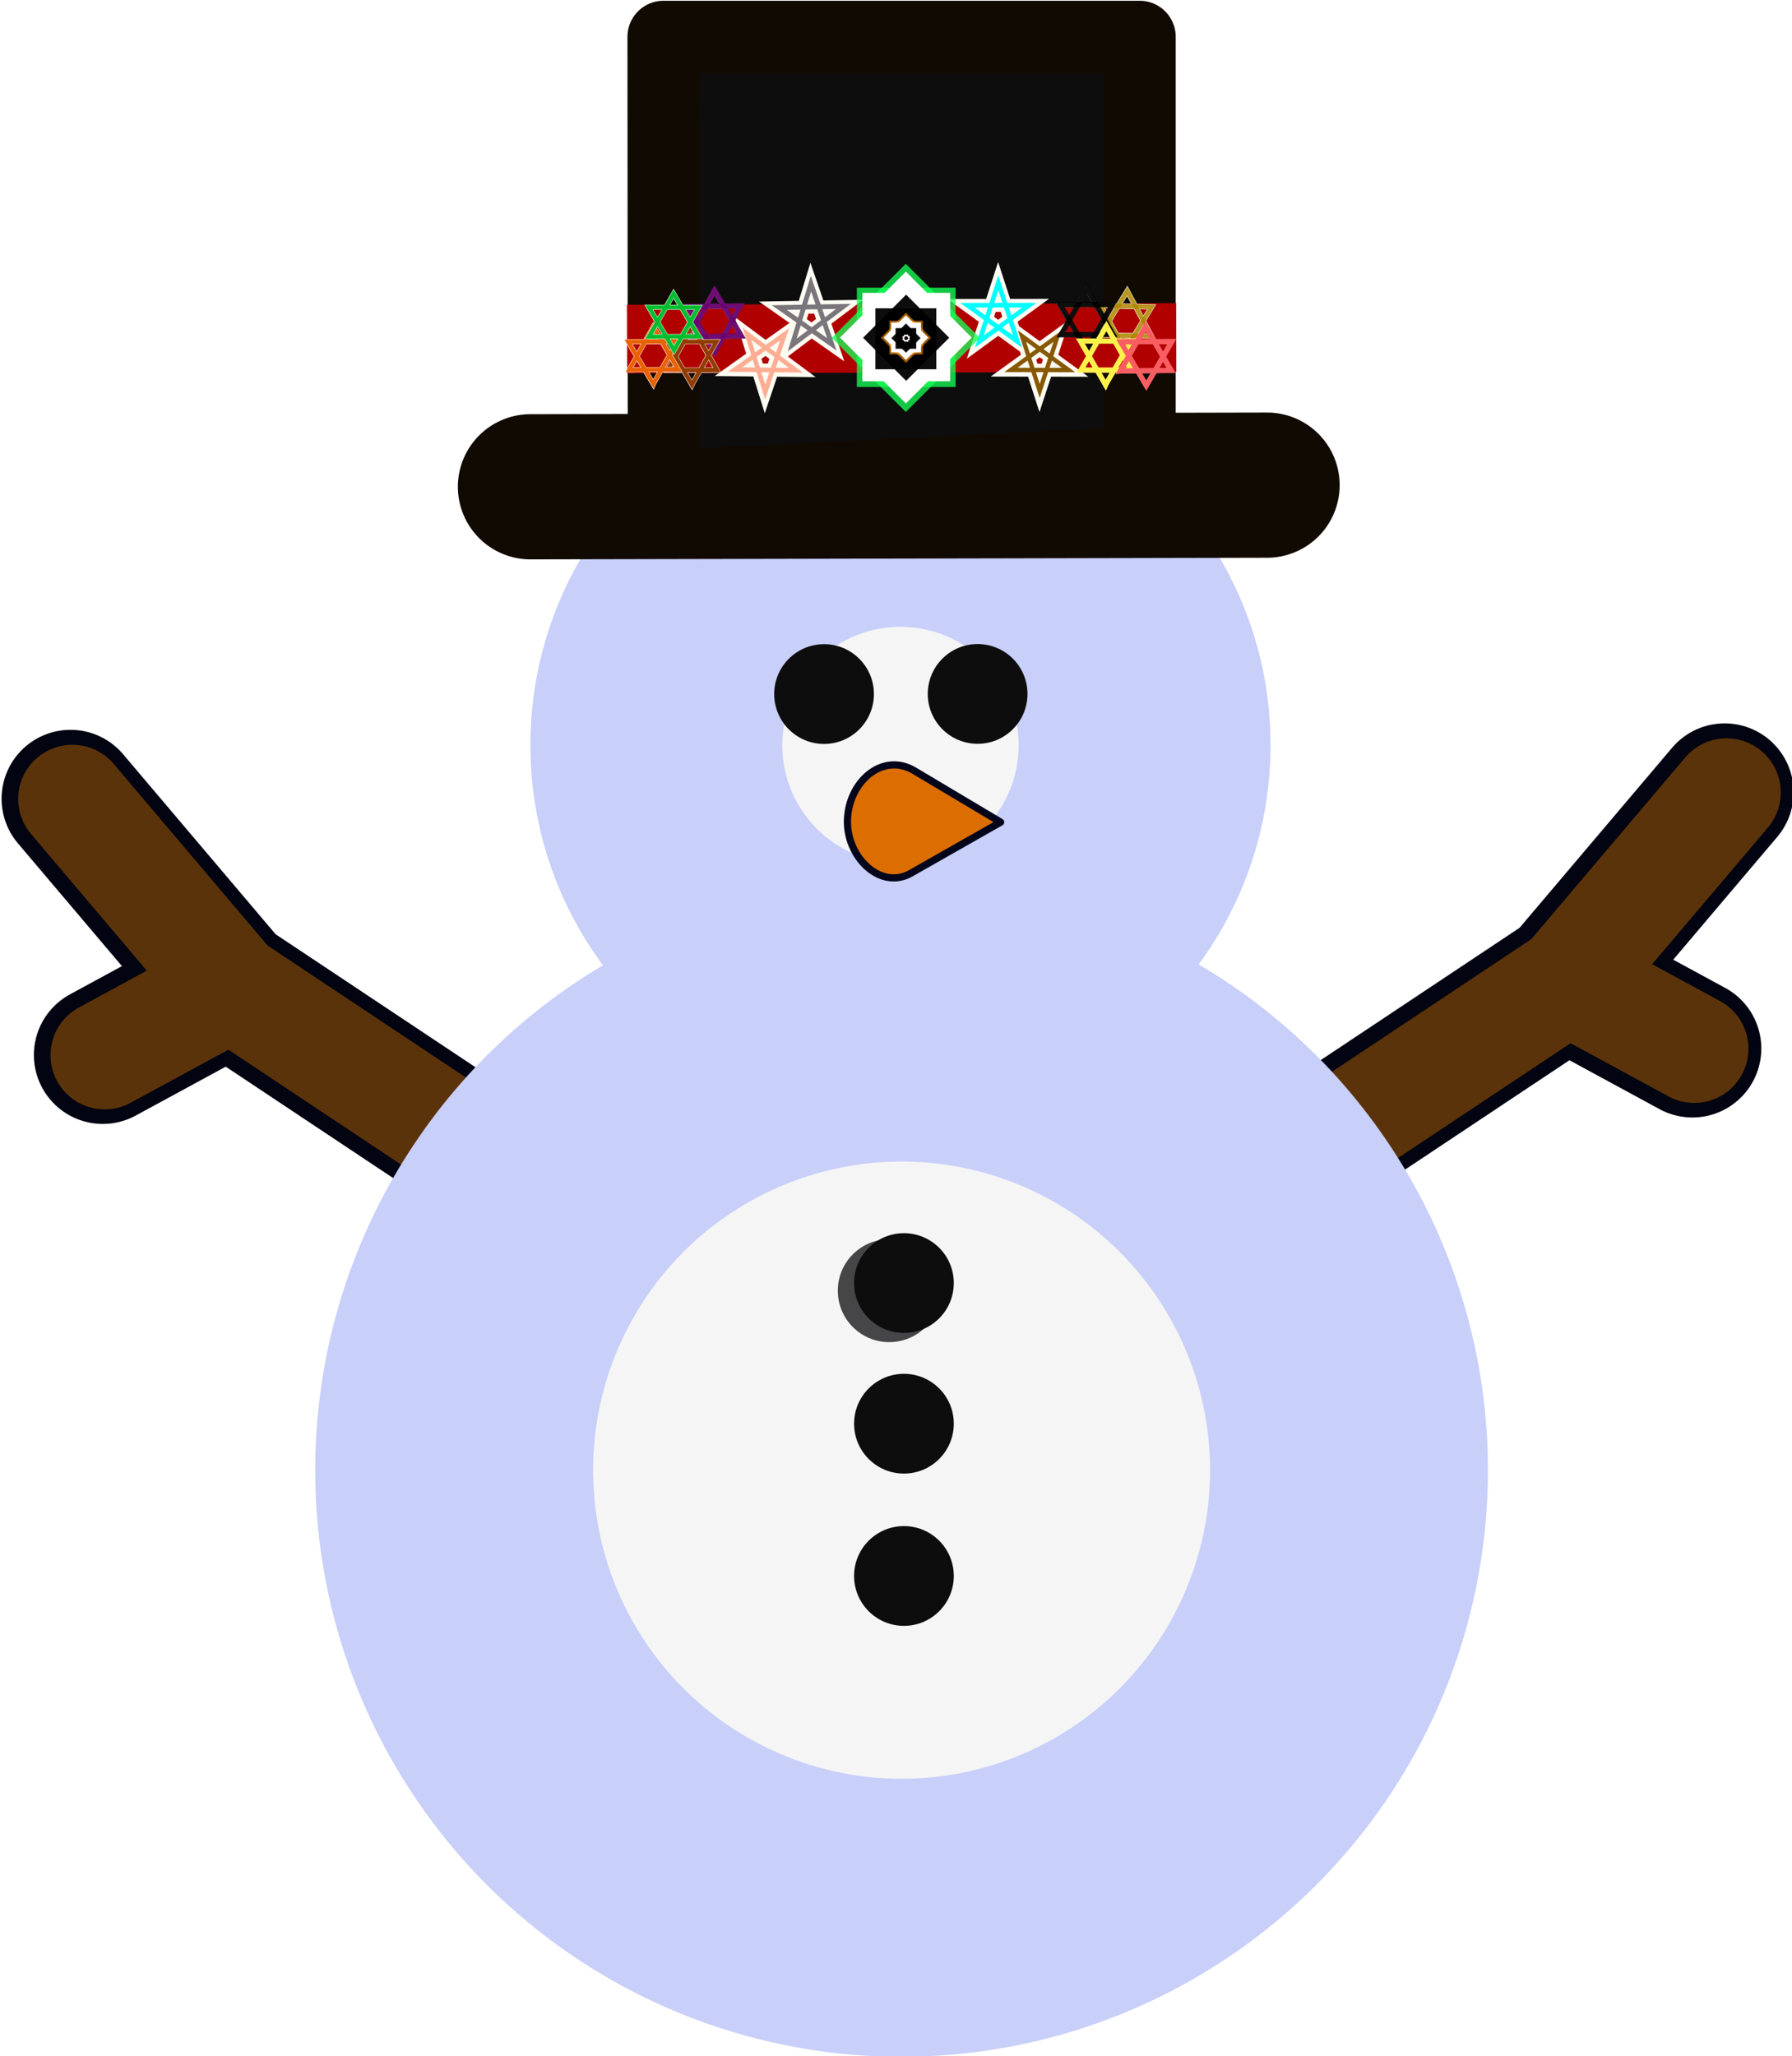 <?xml version="1.0" encoding="UTF-8" standalone="no"?>
<svg
   version="1.1"
   viewBox="0 0 1447 1659.5"
   id="svg14"
   sodipodi:docname="svg.svg"
   inkscape:export-filename="../../../Documents/snowman.png"
   inkscape:export-xdpi="300"
   inkscape:export-ydpi="300"
   xml:space="preserve"
   inkscape:version="1.3 (0e150ed6c4, 2023-07-21)"
   xmlns:inkscape="http://www.inkscape.org/namespaces/inkscape"
   xmlns:sodipodi="http://sodipodi.sourceforge.net/DTD/sodipodi-0.dtd"
   xmlns:xlink="http://www.w3.org/1999/xlink"
   xmlns="http://www.w3.org/2000/svg"
   xmlns:svg="http://www.w3.org/2000/svg"
   xmlns:rdf="http://www.w3.org/1999/02/22-rdf-syntax-ns#"
   xmlns:cc="http://creativecommons.org/ns#"
   xmlns:dc="http://purl.org/dc/elements/1.1/"><title
     id="title1">Starred Snowman</title><defs
     id="defs14"><path
       id="s"
       transform="scale(3)"
       d="M 0,-1 0.588,0.809 -0.951,-0.309 H 0.951 L -0.588,0.809 Z" /><style
       type="text/css"
       id="style1410">&#10;      .house bg {&#10;        stroke: red;&#10;        stroke-opacity: 0.8 ! important;&#10;        transition: stroke-opacity 2s;&#10;      }&#10;      .house:hover bg {&#10;        stroke-opacity: 0.25 ! important;&#10;      }&#10;    </style><clipPath
       clipPathUnits="userSpaceOnUse"
       id="clipPath5933"><circle
         style="fill:none;fill-opacity:1;stroke:#ffffff;stroke-width:1.2;stroke-linecap:round;stroke-linejoin:round;stroke-dasharray:none;stroke-dashoffset:0;stroke-opacity:0.509;paint-order:stroke fill markers"
         id="circle5935"
         cx="36.694"
         cy="34.062"
         r="28.488" /></clipPath><clipPath
       clipPathUnits="userSpaceOnUse"
       id="clipPath5933-1"><circle
         style="fill:none;fill-opacity:1;stroke:#ffffff;stroke-width:1.2;stroke-linecap:round;stroke-linejoin:round;stroke-dasharray:none;stroke-dashoffset:0;stroke-opacity:0.509;paint-order:stroke fill markers"
         id="circle5935-8"
         cx="36.694"
         cy="34.062"
         r="28.488" /></clipPath><clipPath
       clipPathUnits="userSpaceOnUse"
       id="clipPath5933-8"><circle
         style="fill:none;fill-opacity:1;stroke:#ffffff;stroke-width:1.2;stroke-linecap:round;stroke-linejoin:round;stroke-dasharray:none;stroke-dashoffset:0;stroke-opacity:0.509;paint-order:stroke fill markers"
         id="circle5935-1"
         cx="36.694"
         cy="34.062"
         r="28.488" /></clipPath></defs><sodipodi:namedview
     id="namedview14"
     pagecolor="#505050"
     bordercolor="#ffffff"
     borderopacity="1"
     inkscape:showpageshadow="0"
     inkscape:pageopacity="0"
     inkscape:pagecheckerboard="1"
     inkscape:deskcolor="#d1d1d1"
     showgrid="false"
     inkscape:zoom="0.56101643"
     inkscape:cx="678.23326"
     inkscape:cy="256.67698"
     inkscape:window-width="1813"
     inkscape:window-height="1258"
     inkscape:window-x="813"
     inkscape:window-y="89"
     inkscape:window-maximized="0"
     inkscape:current-layer="svg14" /><g
     transform="translate(-2914.84,-801.23)"
     id="g14"><g
       transform="translate(2.147,-61.387)"
       id="g13"><g
         transform="translate(-1.522,-0.16)"
         style="stroke:#020411;stroke-width:111.3"
         id="g2"><path
           d="m 4178.6,1653.6 102.18,55.468 m -301.25,76.928 199.07,-132.4 128.26,-151.33"
           style="fill:none;stroke:#020411;stroke-width:111.3;stroke-linecap:round;stroke-linejoin:round;paint-order:stroke fill markers"
           id="path1" /><path
           d="m 3099.4,1658.8 -102.18,55.468 m 301.25,76.928 -199.07,-132.4 -128.26,-151.33"
           style="fill:none;stroke:#020411;stroke-width:111.3;stroke-linecap:round;stroke-linejoin:round;paint-order:stroke fill markers"
           id="path2" /></g><path
         d="m 4178.6,1653.6 102.18,55.468 m -301.25,76.928 199.07,-132.4 128.26,-151.33"
         style="fill:none;stroke:#5b330a;stroke-width:87.493;stroke-linecap:round;stroke-linejoin:round;paint-order:stroke fill markers"
         id="path3" /><path
         d="m 3099.4,1658.8 -102.18,55.468 m 301.25,76.928 -199.07,-132.4 -128.26,-151.33"
         style="fill:none;stroke:#5b330a;stroke-width:87.493;stroke-linecap:round;stroke-linejoin:round;paint-order:stroke fill markers"
         id="path4" /><circle
         cx="3640.7"
         cy="2049.2"
         r="361.28"
         style="fill:#f5f5f5;stroke:#c8cff9;stroke-width:224.38;stroke-linecap:round;stroke-linejoin:round;paint-order:stroke fill markers"
         id="circle4" /><path
         transform="matrix(0.133,0,0,-0.133,0,3333.3)"
         d="m 27611,10744 c 0,-172.5 -139.8,-312.2 -312.3,-312.2 -172.5,0 -312.2,139.7 -312.2,312.2 0,172.6 139.7,312.3 312.2,312.3 172.5,0 312.3,-139.7 312.3,-312.3"
         style="fill:#464648"
         id="path5" /><circle
         cx="3642.6"
         cy="1898.2"
         r="40.261"
         style="fill:#0d0d0d;paint-order:stroke fill markers"
         id="circle5" /><circle
         cx="3642.6"
         cy="2011.7"
         r="40.261"
         style="fill:#0d0d0d;paint-order:stroke fill markers"
         id="circle6" /><circle
         cx="3642.6"
         cy="2134.6"
         r="40.261"
         style="fill:#0d0d0d;paint-order:stroke fill markers"
         id="circle7" /><circle
         cx="3639.8"
         cy="1464"
         r="197.13"
         style="fill:#f5f5f5;stroke:#c8cff9;stroke-width:203.39;stroke-linecap:round;stroke-linejoin:round;paint-order:stroke fill markers"
         id="circle8" /><circle
         cx="3578.1"
         cy="1422.8"
         r="40.261"
         style="fill:#0d0d0d;paint-order:stroke fill markers"
         id="circle9" /><circle
         cx="3702.1"
         cy="1422.7"
         r="40.261"
         style="fill:#0d0d0d;paint-order:stroke fill markers"
         id="circle10" /><path
         d="m 3720.7,1526.2 -69.724,-41.534 c -26.009,-15.494 -53.972,9.595 -54.007,41.242 -0.032,29.29 27.053,55.235 51.247,41.485 z"
         style="fill:#dc6d00;stroke:#03061b;stroke-width:5.8;stroke-linejoin:round;paint-order:stroke fill markers"
         id="path10" /><path
         d="m 3341,1255.5 594.85,-1.319"
         style="fill:none;stroke:#110a02;stroke-width:117.19;stroke-linecap:round;stroke-linejoin:round;paint-order:stroke fill markers"
         id="path11" /><path
         d="m 3448.7,1255.2 -0.261,-362.88 h 384.52 v 343.45 z"
         style="fill:#0d0d0d;stroke:#110a02;stroke-width:58.193;stroke-linecap:round;stroke-linejoin:round;paint-order:stroke fill markers"
         id="path12" /><path
         d="m 3419,1136.3 443.47,-1.319"
         style="fill:none;stroke:#b10000;stroke-width:55.393;stroke-linejoin:round;paint-order:stroke fill markers"
         id="path13"
         sodipodi:nodetypes="cc" /></g></g><g
     id="traversals"
     style="display:none"
     transform="matrix(2.164,0,0,2.164,635.044,242.298)"><path
       d="M 65.8,39.005 90.33,54.665 93.678,48.839 87.186,60.254 M 69.1,34.591 61.947,44.244"
       style="fill:none;stroke:#bf0a30;stroke-width:0.84;stroke-linecap:round;stroke-linejoin:miter;stroke-miterlimit:4;stroke-dasharray:0.84, 1.68;stroke-dashoffset:0;stroke-opacity:1"
       id="path2028" /><path
       id="path2028-2"
       style="fill:none;stroke:#bf0a30;stroke-width:0.84;stroke-linecap:round;stroke-linejoin:miter;stroke-miterlimit:4;stroke-dasharray:0.84, 1.68;stroke-dashoffset:0;stroke-opacity:1"
       d="M 34.981,38.923 10.451,54.583 7.103,48.757 13.595,60.172 m 18.086,-25.663 7.152,9.653" /><path
       id="path2028-6"
       style="fill:none;stroke:#002868;stroke-width:0.84;stroke-linecap:round;stroke-linejoin:miter;stroke-miterlimit:4;stroke-dasharray:0.84, 1.68;stroke-dashoffset:0;stroke-opacity:1"
       d="M 65.504,20.036 90.71,5.489 93.794,11.459 87.819,-0.235 M 68.603,24.593 61.889,14.63" /><path
       id="path2028-64"
       style="fill:none;stroke:#002868;stroke-width:0.84;stroke-linecap:round;stroke-linejoin:miter;stroke-miterlimit:4;stroke-dasharray:0.84, 1.68;stroke-dashoffset:0;stroke-opacity:1"
       d="M 9.727,5.229 34.258,20.889 37.605,15.063 31.113,26.478 M 13.028,0.815 5.875,10.468" /></g><g
     id="g2-2"
     transform="translate(-0.133,0.151)"
     style="stroke:#fdfcf3;stroke-width:3.5;stroke-dasharray:none;stroke-opacity:1;paint-order:stroke fill markers"><a
       xlink:href="houses.html#establishment"
       id="a1472-61"
       transform="matrix(2.605,-0.012,0.012,2.605,707.23,225.192)"
       style="stroke:#fdfcf3;stroke-width:1.344;stroke-dasharray:none;stroke-opacity:1;paint-order:stroke fill markers"><g
         class="house"
         transform="translate(0.62,0.198)"
         id="establishment-0"
         style="stroke:#fdfcf3;stroke-width:1.344;stroke-dasharray:none;stroke-opacity:1;paint-order:stroke fill markers"><g
           style="stroke:#fdfcf3;stroke-width:8.893;stroke-miterlimit:4;stroke-dasharray:none;stroke-opacity:1;paint-order:stroke fill markers"
           transform="matrix(0.151,0.004,-0.004,0.151,61.409,-4.729)"
           id="g1781-2-2-6"><path
             style="fill:none;stroke:#fdfcf3;stroke-width:8.893;stroke-linecap:square;stroke-linejoin:miter;stroke-miterlimit:4;stroke-dasharray:none;stroke-dashoffset:0;stroke-opacity:1;paint-order:stroke fill markers"
             d="M 56.35,145.498 H 158.206 L 125.418,87.489 124.142,85.231 106.547,54.101 53.836,145.399 Z"
             id="path1023-9-7-1" /><path
             id="path1023-3-1-0-5"
             d="M 106.408,173.793 157.336,85.583 126.109,85.49 52.457,85.269 105.168,176.567 Z"
             style="fill:none;stroke:#fdfcf3;stroke-width:8.893;stroke-linecap:square;stroke-linejoin:miter;stroke-miterlimit:4;stroke-dasharray:none;stroke-dashoffset:0;stroke-opacity:1;paint-order:stroke fill markers" /></g><g
           style="stroke:#fdfcf3;stroke-width:8.893;stroke-dasharray:none;stroke-opacity:1;paint-order:stroke fill markers"
           transform="matrix(0.151,0.004,-0.004,0.151,61.409,-4.729)"
           id="g1644-9-94"><g
             style="stroke:#fdfcf3;stroke-width:8.893;stroke-dasharray:none;stroke-opacity:1;paint-order:stroke fill markers"
             id="g1781-3-9"><path
               id="path1023-6-0"
               d="M 56.35,145.498 H 158.206 L 125.418,87.489 124.142,85.231 106.547,54.101 53.836,145.399 Z"
               style="fill:none;stroke:#fdfcf3;stroke-width:8.893;stroke-linecap:square;stroke-linejoin:miter;stroke-miterlimit:4;stroke-dasharray:none;stroke-dashoffset:0;stroke-opacity:1;paint-order:stroke fill markers" /><path
               style="fill:none;stroke:#fdfcf3;stroke-width:8.893;stroke-linecap:square;stroke-linejoin:miter;stroke-miterlimit:4;stroke-dasharray:none;stroke-dashoffset:0;stroke-opacity:1;paint-order:stroke fill markers"
               d="M 106.408,173.793 157.336,85.583 126.109,85.49 52.457,85.269 105.168,176.567 Z"
               id="path1023-3-0-9" /></g></g></g></a><a
       xlink:href="houses.html#housekeeping"
       id="a1475-1"
       transform="matrix(-2.33,3.119,-3.119,-2.33,1056.055,140.776)"
       style="fill:none;stroke:#fdfcf3;stroke-width:0.899;stroke-dasharray:none;stroke-opacity:1;paint-order:stroke fill markers"><use
         xlink:href="#s"
         x="63.333"
         y="38"
         class="house"
         id="housekeeping-7"
         width="100%"
         height="100%"
         transform="matrix(1.998,0.625,0.625,-1.998,-86.089,57.784)"
         style="fill:none;fill-opacity:1;fill-rule:nonzero;stroke:#fdfcf3;stroke-width:0.429;stroke-miterlimit:4;stroke-dasharray:none;stroke-opacity:1;paint-order:stroke fill markers" /></a><a
       xlink:href="../houses.html#establishment"
       id="a1472-1-7"
       transform="matrix(2.661,-0.091,0.091,2.661,670.026,229.565)"
       style="stroke:#fdfcf3;stroke-width:1.315;stroke-dasharray:none;stroke-opacity:1;paint-order:stroke fill markers"><g
         class="house"
         transform="translate(0.62,0.198)"
         id="establishment-2-11"
         style="stroke:#fdfcf3;stroke-width:1.315;stroke-dasharray:none;stroke-opacity:1;paint-order:stroke fill markers"><g
           style="stroke:#fdfcf3;stroke-width:8.702;stroke-miterlimit:4;stroke-dasharray:none;stroke-opacity:1;paint-order:stroke fill markers"
           transform="matrix(0.151,0.004,-0.004,0.151,61.409,-4.729)"
           id="g1781-2-2-9-5"><path
             style="fill:none;stroke:#fdfcf3;stroke-width:8.702;stroke-linecap:square;stroke-linejoin:miter;stroke-miterlimit:4;stroke-dasharray:none;stroke-dashoffset:0;stroke-opacity:1;paint-order:stroke fill markers"
             d="M 56.35,145.498 H 158.206 L 125.418,87.489 124.142,85.231 106.547,54.101 53.836,145.399 Z"
             id="path1023-9-7-3-9" /><path
             id="path1023-3-1-0-1-7"
             d="M 106.408,173.793 157.336,85.583 126.109,85.49 52.457,85.269 105.168,176.567 Z"
             style="fill:none;stroke:#fdfcf3;stroke-width:8.702;stroke-linecap:square;stroke-linejoin:miter;stroke-miterlimit:4;stroke-dasharray:none;stroke-dashoffset:0;stroke-opacity:1;paint-order:stroke fill markers" /></g><g
           style="stroke:#fdfcf3;stroke-width:8.702;stroke-dasharray:none;stroke-opacity:1;paint-order:stroke fill markers"
           transform="matrix(0.151,0.004,-0.004,0.151,61.409,-4.729)"
           id="g1644-9-9-7"><g
             style="stroke:#fdfcf3;stroke-width:8.702;stroke-dasharray:none;stroke-opacity:1;paint-order:stroke fill markers"
             id="g1781-3-4-6"><path
               id="path1023-6-7-7"
               d="M 56.35,145.498 H 158.206 L 125.418,87.489 124.142,85.231 106.547,54.101 53.836,145.399 Z"
               style="fill:none;stroke:#fdfcf3;stroke-width:8.702;stroke-linecap:square;stroke-linejoin:miter;stroke-miterlimit:4;stroke-dasharray:none;stroke-dashoffset:0;stroke-opacity:1;paint-order:stroke fill markers" /><path
               style="fill:none;stroke:#fdfcf3;stroke-width:8.702;stroke-linecap:square;stroke-linejoin:miter;stroke-miterlimit:4;stroke-dasharray:none;stroke-dashoffset:0;stroke-opacity:1;paint-order:stroke fill markers"
               d="M 106.408,173.793 157.336,85.583 126.109,85.49 52.457,85.269 105.168,176.567 Z"
               id="path1023-3-0-8-3" /></g></g></g></a><a
       xlink:href="houses.html#vpship"
       id="a1443-6"
       transform="matrix(-0.044,4.117,-4.117,-0.044,775.251,142.394)"
       style="fill:none;fill-opacity:0.949;stroke:#fdfcf3;stroke-width:0.85;stroke-dasharray:none;stroke-opacity:1;paint-order:stroke fill markers"><use
         xlink:href="#s"
         x="63.333"
         y="38"
         id="vpship-5"
         class="house"
         width="100%"
         height="100%"
         transform="matrix(-1.991,-0.648,-0.648,1.991,187.109,3.149)"
         style="fill:none;stroke:#fdfcf3;stroke-width:0.406;stroke-miterlimit:4;stroke-dasharray:none;stroke-opacity:1;paint-order:stroke fill markers" /></a><a
       xlink:href="../houses.html#establishment"
       id="a1472-3-63"
       transform="matrix(0.908,-0.279,0.279,0.908,482.847,261.961)"
       style="stroke:#fdfcf3;stroke-width:3.685;stroke-dasharray:none;stroke-opacity:1;paint-order:stroke fill markers"><g
         class="house"
         transform="translate(0.62,0.198)"
         id="establishment-7-9"
         style="stroke:#fdfcf3;stroke-width:3.685;stroke-dasharray:none;stroke-opacity:1;paint-order:stroke fill markers"><g
           style="stroke:#fdfcf3;stroke-width:24.389;stroke-dasharray:none;stroke-opacity:1;paint-order:stroke fill markers"
           transform="matrix(0.151,0.004,-0.004,0.151,61.409,-4.729)"
           id="g1644-9-2-4"><g
             id="g15-8"
             transform="matrix(2.736,0.716,-0.716,2.736,21.359,-192.128)"
             style="stroke:#fdfcf3;stroke-width:8.625;stroke-dasharray:none;stroke-opacity:1;paint-order:stroke fill markers"><g
               style="stroke:#fdfcf3;stroke-width:8.625;stroke-miterlimit:4;stroke-dasharray:none;stroke-opacity:1;paint-order:stroke fill markers"
               transform="translate(-9.550854e-7,-2.0004734e-5)"
               id="g1781-2-2-5-12"><path
                 style="fill:none;stroke:#fdfcf3;stroke-width:8.625;stroke-linecap:square;stroke-linejoin:miter;stroke-miterlimit:4;stroke-dasharray:none;stroke-dashoffset:0;stroke-opacity:1;paint-order:stroke fill markers"
                 d="M 56.35,145.498 H 158.206 L 125.418,87.489 124.142,85.231 106.547,54.101 53.836,145.399 Z"
                 id="path1023-9-7-9-9" /><path
                 id="path1023-3-1-0-2-3"
                 d="M 106.408,173.793 157.336,85.583 126.109,85.49 52.457,85.269 105.168,176.567 Z"
                 style="fill:none;stroke:#fdfcf3;stroke-width:8.625;stroke-linecap:square;stroke-linejoin:miter;stroke-miterlimit:4;stroke-dasharray:none;stroke-dashoffset:0;stroke-opacity:1;paint-order:stroke fill markers" /></g><g
               style="stroke:#fdfcf3;stroke-width:8.625;stroke-dasharray:none;stroke-opacity:1;paint-order:stroke fill markers"
               id="g1781-3-8-9"><path
                 id="path1023-6-9-0"
                 d="M 56.35,145.498 H 158.206 L 125.418,87.489 124.142,85.231 106.547,54.101 53.836,145.399 Z"
                 style="fill:none;stroke:#fdfcf3;stroke-width:8.625;stroke-linecap:square;stroke-linejoin:miter;stroke-miterlimit:4;stroke-dasharray:none;stroke-dashoffset:0;stroke-opacity:1;paint-order:stroke fill markers" /><path
                 style="fill:none;stroke:#fdfcf3;stroke-width:8.625;stroke-linecap:square;stroke-linejoin:miter;stroke-miterlimit:4;stroke-dasharray:none;stroke-dashoffset:0;stroke-opacity:1;paint-order:stroke fill markers"
                 d="M 106.408,173.793 157.336,85.583 126.109,85.49 52.457,85.269 105.168,176.567 Z"
                 id="path1023-3-0-7-8" /></g></g></g></g></a><a
       xlink:href="houses.html#coersion"
       id="a1462-8"
       transform="matrix(4.194,-1.1,1.1,4.194,480.009,205.732)"
       style="fill:none;stroke:#fdfcf3;stroke-width:0.807;stroke-dasharray:none;stroke-opacity:1;paint-order:stroke fill markers"><use
         style="fill:none;fill-rule:nonzero;stroke:#fdfcf3;stroke-width:0.386;stroke-miterlimit:4;stroke-dasharray:none;stroke-opacity:1;paint-order:stroke fill markers"
         transform="matrix(-2.034,-0.496,-0.496,2.034,183.821,-24.37)"
         height="100%"
         width="100%"
         class="house"
         id="coersion-5"
         x="63.333"
         y="38"
         xlink:href="#s" /></a><a
       xlink:href="../houses.html#force"
       id="a1454-9-0"
       transform="matrix(2.571,-0.064,0.064,2.571,832.34,253.452)"
       style="fill:none;stroke:#fdfcf3;stroke-width:1.361;stroke-dasharray:none;stroke-opacity:1;paint-order:stroke fill markers"><g
         id="force-1-9"
         class="house"
         style="fill:none;stroke:#fdfcf3;stroke-width:1.361;stroke-dasharray:none;stroke-opacity:1;paint-order:stroke fill markers"><g
           class="bg"
           transform="matrix(0.151,0.004,-0.004,0.151,7.775,-4.231)"
           style="fill:none;stroke:#fdfcf3;stroke-width:9.008;stroke-dasharray:none;stroke-opacity:1;paint-order:stroke fill markers"
           id="g1447-2-6"><path
             id="path1023-9-70-3"
             d="M 56.35,145.498 H 158.206 L 125.418,87.489 124.142,85.231 106.547,54.101 53.836,145.399 Z"
             style="fill:none;stroke:#fdfcf3;stroke-width:9.008;stroke-dasharray:none;stroke-opacity:1;paint-order:stroke fill markers" /><path
             d="M 106.408,173.793 157.336,85.583 126.109,85.49 52.457,85.269 105.168,176.567 Z"
             id="path1023-3-1-9-8"
             style="fill:none;stroke:#fdfcf3;stroke-width:9.008;stroke-dasharray:none;stroke-opacity:1;paint-order:stroke fill markers" /></g><g
           class="fg"
           transform="matrix(0.151,0.004,-0.004,0.151,7.775,-4.231)"
           style="fill:none;stroke:#fdfcf3;stroke-width:9.008;stroke-dasharray:none;stroke-opacity:1;paint-order:stroke fill markers"
           id="g1451-3-5"><path
             style="fill:none;stroke:#fdfcf3;stroke-width:9.008;stroke-linecap:square;stroke-linejoin:miter;stroke-miterlimit:4;stroke-dasharray:none;stroke-dashoffset:0;stroke-opacity:1;paint-order:stroke fill markers"
             d="M 56.35,145.498 H 158.206 L 125.418,87.489 124.142,85.231 106.547,54.101 53.836,145.399 Z"
             id="path1023-60-6" /><path
             id="path1023-3-6-1"
             d="M 106.408,173.793 157.336,85.583 126.109,85.49 52.457,85.269 105.168,176.567 Z"
             style="fill:none;stroke:#fdfcf3;stroke-width:9.008;stroke-linecap:square;stroke-linejoin:miter;stroke-miterlimit:4;stroke-dasharray:none;stroke-dashoffset:0;stroke-opacity:1;paint-order:stroke fill markers" /></g></g></a><a
       xlink:href="../houses.html#provisions"
       id="a1435-3-1"
       transform="matrix(1.198,2.301,-2.301,1.198,1005.451,178.342)"
       style="fill:none;stroke:#fdfcf3;stroke-width:1.349;stroke-dasharray:none;stroke-opacity:1;paint-order:stroke fill markers"><g
         class="house"
         transform="rotate(-4.478,28.888,33.604)"
         id="provisions-6-5"
         style="fill:none;stroke:#fdfcf3;stroke-width:1.349;stroke-dasharray:none;stroke-opacity:1;paint-order:stroke fill markers"><g
           class="bg"
           transform="matrix(0.151,0.004,-0.004,0.151,6.557,28.459)"
           style="fill:none;stroke:#fdfcf3;stroke-width:8.931;stroke-miterlimit:4;stroke-dasharray:none;stroke-opacity:1;paint-order:stroke fill markers"
           id="g1426-7-9"><path
             d="M 56.35,145.498 H 158.206 L 125.418,87.489 124.142,85.231 106.547,54.101 53.836,145.399 Z"
             id="path1422-5-8"
             style="fill:none;stroke:#fdfcf3;stroke-width:8.931;stroke-dasharray:none;stroke-opacity:1;paint-order:stroke fill markers" /><path
             d="M 106.408,173.793 157.336,85.583 126.109,85.49 52.457,85.269 105.168,176.567 Z"
             id="path1424-3-4"
             style="fill:none;stroke:#fdfcf3;stroke-width:8.931;stroke-dasharray:none;stroke-opacity:1;paint-order:stroke fill markers" /></g><g
           class="fg"
           transform="matrix(0.151,0.004,-0.004,0.151,6.557,28.459)"
           style="fill:none;stroke:#fdfcf3;stroke-width:8.931;stroke-dasharray:none;stroke-opacity:1;paint-order:stroke fill markers"
           id="g1432-5-81"><path
             d="M 56.35,145.498 H 158.206 L 125.418,87.489 124.142,85.231 106.547,54.101 53.836,145.399 Z"
             id="path1428-6-0"
             style="fill:none;stroke:#fdfcf3;stroke-width:8.931;stroke-dasharray:none;stroke-opacity:1;paint-order:stroke fill markers" /><path
             d="M 106.408,173.793 157.336,85.583 126.109,85.49 52.457,85.269 105.168,176.567 Z"
             id="path1430-2-3"
             style="fill:none;stroke:#fdfcf3;stroke-width:8.931;stroke-dasharray:none;stroke-opacity:1;paint-order:stroke fill markers" /></g></g></a><a
       xlink:href="houses.html#admin"
       id="a1492-0"
       transform="matrix(3.964,1.281,-1.281,3.964,600.915,21.545)"
       style="fill:none;stroke:#fdfcf3;stroke-width:0.84;stroke-dasharray:none;stroke-opacity:1;paint-order:stroke fill markers"><use
         style="fill:none;fill-opacity:1;fill-rule:nonzero;stroke:#fdfcf3;stroke-width:0.401;stroke-miterlimit:4;stroke-dasharray:none;stroke-opacity:1;paint-order:stroke fill markers"
         transform="matrix(1.991,0.648,0.648,-1.991,-86.652,72.666)"
         width="100%"
         height="100%"
         class="house"
         id="admin-4"
         x="63.333"
         y="38"
         xlink:href="#s" /></a><a
       xlink:href="houses.html#travel"
       id="a1489-44"
       transform="matrix(2.525,-0.079,0.079,2.525,359.951,175.829)"
       style="stroke:#fdfcf3;stroke-width:1.386;stroke-dasharray:none;stroke-opacity:1;paint-order:stroke fill markers"><g
         id="travel-4"
         class="house"
         style="stroke:#fdfcf3;stroke-width:1.386;stroke-dasharray:none;stroke-opacity:1;paint-order:stroke fill markers"><g
           style="stroke:#fdfcf3;stroke-width:9.17;stroke-miterlimit:4;stroke-dasharray:none;stroke-opacity:1;paint-order:stroke fill markers"
           transform="matrix(0.151,0.004,-0.004,0.151,61.822,28.698)"
           id="g1781-2-9-7"><path
             style="fill:none;stroke:#fdfcf3;stroke-width:9.17;stroke-linecap:square;stroke-linejoin:miter;stroke-miterlimit:4;stroke-dasharray:none;stroke-dashoffset:0;stroke-opacity:1;paint-order:stroke fill markers"
             d="M 56.35,145.498 H 158.206 L 125.418,87.489 124.142,85.231 106.547,54.101 53.836,145.399 Z"
             id="path1023-9-3-6" /><path
             id="path1023-3-1-1-3"
             d="M 106.408,173.793 157.336,85.583 126.109,85.49 52.457,85.269 105.168,176.567 Z"
             style="fill:none;stroke:#fdfcf3;stroke-width:9.17;stroke-linecap:square;stroke-linejoin:miter;stroke-miterlimit:4;stroke-dasharray:none;stroke-dashoffset:0;stroke-opacity:1;paint-order:stroke fill markers" /></g><g
           style="stroke:#fdfcf3;stroke-width:9.17;stroke-dasharray:none;stroke-opacity:1;paint-order:stroke fill markers"
           transform="matrix(0.151,0.004,-0.004,0.151,61.822,28.698)"
           id="g1644-94-1"><path
             id="path1023-8-7"
             d="M 56.35,145.498 H 158.206 L 125.418,87.489 124.142,85.231 106.547,54.101 53.836,145.399 Z"
             style="fill:none;stroke:#fdfcf3;stroke-width:9.17;stroke-linecap:square;stroke-linejoin:miter;stroke-miterlimit:4;stroke-dasharray:none;stroke-dashoffset:0;stroke-opacity:1;paint-order:stroke fill markers" /><path
             style="fill:none;stroke:#fdfcf3;stroke-width:9.17;stroke-linecap:square;stroke-linejoin:miter;stroke-miterlimit:4;stroke-dasharray:none;stroke-dashoffset:0;stroke-opacity:1;paint-order:stroke fill markers"
             d="M 106.408,173.793 157.336,85.583 126.109,85.49 52.457,85.269 105.168,176.567 Z"
             id="path1023-3-4-5" /></g></g></a><a
       xlink:href="houses.html#force"
       id="a1454-96"
       transform="matrix(2.5,-0.096,0.096,2.5,468.04,255.14)"
       style="fill:none;stroke:#fdfcf3;stroke-width:1.399;stroke-dasharray:none;stroke-opacity:1;paint-order:stroke fill markers"><g
         id="force-2"
         class="house"
         style="fill:none;stroke:#fdfcf3;stroke-width:1.399;stroke-dasharray:none;stroke-opacity:1;paint-order:stroke fill markers"><g
           class="bg"
           transform="matrix(0.151,0.004,-0.004,0.151,7.775,-4.231)"
           style="fill:none;stroke:#fdfcf3;stroke-width:9.257;stroke-dasharray:none;stroke-opacity:1;paint-order:stroke fill markers"
           id="g1447-1"><path
             id="path1023-9-78"
             d="M 56.35,145.498 H 158.206 L 125.418,87.489 124.142,85.231 106.547,54.101 53.836,145.399 Z"
             style="fill:none;stroke:#fdfcf3;stroke-width:9.257;stroke-dasharray:none;stroke-opacity:1;paint-order:stroke fill markers" /><path
             d="M 106.408,173.793 157.336,85.583 126.109,85.49 52.457,85.269 105.168,176.567 Z"
             id="path1023-3-1-5"
             style="fill:none;stroke:#fdfcf3;stroke-width:9.257;stroke-dasharray:none;stroke-opacity:1;paint-order:stroke fill markers" /></g><g
           class="fg"
           transform="matrix(0.151,0.004,-0.004,0.151,7.775,-4.231)"
           style="fill:none;stroke:#fdfcf3;stroke-width:9.257;stroke-dasharray:none;stroke-opacity:1;paint-order:stroke fill markers"
           id="g1451-7"><path
             style="fill:none;stroke:#fdfcf3;stroke-width:9.257;stroke-linecap:square;stroke-linejoin:miter;stroke-miterlimit:4;stroke-dasharray:none;stroke-dashoffset:0;stroke-opacity:1;paint-order:stroke fill markers"
             d="M 56.35,145.498 H 158.206 L 125.418,87.489 124.142,85.231 106.547,54.101 53.836,145.399 Z"
             id="path1023-4" /><path
             id="path1023-3-18"
             d="M 106.408,173.793 157.336,85.583 126.109,85.49 52.457,85.269 105.168,176.567 Z"
             style="fill:none;stroke:#fdfcf3;stroke-width:9.257;stroke-linecap:square;stroke-linejoin:miter;stroke-miterlimit:4;stroke-dasharray:none;stroke-dashoffset:0;stroke-opacity:1;paint-order:stroke fill markers" /></g></g></a><a
       xlink:href="houses.html#provisions"
       id="a1435-5"
       transform="matrix(1.358,-2.126,2.126,1.358,413.264,245.276)"
       style="fill:none;stroke:#fdfcf3;stroke-width:1.388;stroke-dasharray:none;stroke-opacity:1;paint-order:stroke fill markers"><g
         class="house"
         transform="rotate(-4.478,28.888,33.604)"
         id="provisions-9"
         style="fill:none;stroke:#fdfcf3;stroke-width:1.388;stroke-dasharray:none;stroke-opacity:1;paint-order:stroke fill markers"><g
           class="bg"
           transform="matrix(0.151,0.004,-0.004,0.151,6.557,28.459)"
           style="fill:none;stroke:#fdfcf3;stroke-width:9.183;stroke-miterlimit:4;stroke-dasharray:none;stroke-opacity:1;paint-order:stroke fill markers"
           id="g1426-75"><path
             d="M 56.35,145.498 H 158.206 L 125.418,87.489 124.142,85.231 106.547,54.101 53.836,145.399 Z"
             id="path1422-3"
             style="fill:none;stroke:#fdfcf3;stroke-width:9.183;stroke-dasharray:none;stroke-opacity:1;paint-order:stroke fill markers" /><path
             d="M 106.408,173.793 157.336,85.583 126.109,85.49 52.457,85.269 105.168,176.567 Z"
             id="path1424-8"
             style="fill:none;stroke:#fdfcf3;stroke-width:9.183;stroke-dasharray:none;stroke-opacity:1;paint-order:stroke fill markers" /></g><g
           class="fg"
           transform="matrix(0.151,0.004,-0.004,0.151,6.557,28.459)"
           style="fill:none;stroke:#fdfcf3;stroke-width:9.183;stroke-dasharray:none;stroke-opacity:1;paint-order:stroke fill markers"
           id="g1432-8"><path
             d="M 56.35,145.498 H 158.206 L 125.418,87.489 124.142,85.231 106.547,54.101 53.836,145.399 Z"
             id="path1428-3"
             style="fill:none;stroke:#fdfcf3;stroke-width:9.183;stroke-dasharray:none;stroke-opacity:1;paint-order:stroke fill markers" /><path
             d="M 106.408,173.793 157.336,85.583 126.109,85.49 52.457,85.269 105.168,176.567 Z"
             id="path1430-1"
             style="fill:none;stroke:#fdfcf3;stroke-width:9.183;stroke-dasharray:none;stroke-opacity:1;paint-order:stroke fill markers" /></g></g></a></g><g
     id="g1"><a
       xlink:href="houses.html#establishment"
       id="a1472"
       transform="matrix(2.605,-0.012,0.012,2.605,707.23,225.192)"><g
         class="house"
         transform="translate(0.62,0.198)"
         id="establishment"><g
           style="stroke:#ffffff;stroke-width:10.7;stroke-miterlimit:4;stroke-dasharray:none;stroke-opacity:1"
           transform="matrix(0.151,0.004,-0.004,0.151,61.409,-4.729)"
           id="g1781-2-2"><path
             style="fill:none;stroke:#ffffff;stroke-width:10.7;stroke-linecap:square;stroke-linejoin:miter;stroke-miterlimit:4;stroke-dasharray:none;stroke-dashoffset:0;stroke-opacity:1"
             d="M 56.35,145.498 H 158.206 L 125.418,87.489 124.142,85.231 106.547,54.101 53.836,145.399 Z"
             id="path1023-9-7" /><path
             id="path1023-3-1-0"
             d="M 106.408,173.793 157.336,85.583 126.109,85.49 52.457,85.269 105.168,176.567 Z"
             style="fill:none;stroke:#ffffff;stroke-width:10.7;stroke-linecap:square;stroke-linejoin:miter;stroke-miterlimit:4;stroke-dasharray:none;stroke-dashoffset:0;stroke-opacity:1" /></g><g
           style="stroke:#ae8800;stroke-opacity:0.864"
           transform="matrix(0.151,0.004,-0.004,0.151,61.409,-4.729)"
           id="g1644-9"><g
             style="stroke:#ae8800;stroke-opacity:0.864"
             id="g1781-3"><path
               id="path1023-6"
               d="M 56.35,145.498 H 158.206 L 125.418,87.489 124.142,85.231 106.547,54.101 53.836,145.399 Z"
               style="fill:none;stroke:#ae8800;stroke-width:9.065;stroke-linecap:square;stroke-linejoin:miter;stroke-miterlimit:4;stroke-dasharray:none;stroke-dashoffset:0;stroke-opacity:0.864" /><path
               style="fill:none;stroke:#ae8800;stroke-width:9.065;stroke-linecap:square;stroke-linejoin:miter;stroke-miterlimit:4;stroke-dasharray:none;stroke-dashoffset:0;stroke-opacity:0.864"
               d="M 106.408,173.793 157.336,85.583 126.109,85.49 52.457,85.269 105.168,176.567 Z"
               id="path1023-3-0" /></g></g></g></a><a
       xlink:href="houses.html#housekeeping"
       id="a1475"
       transform="matrix(-2.33,3.119,-3.119,-2.33,1056.055,140.776)"
       style="fill:none;stroke:#875905;stroke-opacity:1"><use
         xlink:href="#s"
         x="63.333"
         y="38"
         class="house"
         id="housekeeping"
         width="100%"
         height="100%"
         transform="matrix(1.998,0.625,0.625,-1.998,-86.089,57.784)"
         style="fill:none;fill-opacity:1;fill-rule:nonzero;stroke:#875905;stroke-width:0.143;stroke-miterlimit:4;stroke-dasharray:none;stroke-opacity:1" /></a><a
       xlink:href="../houses.html#establishment"
       id="a1472-1"
       transform="matrix(2.661,-0.091,0.091,2.661,670.026,229.565)"
       style="stroke:#000000;stroke-opacity:0.765"><g
         class="house"
         transform="translate(0.62,0.198)"
         id="establishment-2"
         style="stroke:#000000;stroke-opacity:0.765"><g
           style="stroke:#000000;stroke-width:10.7;stroke-miterlimit:4;stroke-dasharray:none;stroke-opacity:0.765"
           transform="matrix(0.151,0.004,-0.004,0.151,61.409,-4.729)"
           id="g1781-2-2-9"><path
             style="fill:none;stroke:#000000;stroke-width:10.7;stroke-linecap:square;stroke-linejoin:miter;stroke-miterlimit:4;stroke-dasharray:none;stroke-dashoffset:0;stroke-opacity:0.765"
             d="M 56.35,145.498 H 158.206 L 125.418,87.489 124.142,85.231 106.547,54.101 53.836,145.399 Z"
             id="path1023-9-7-3" /><path
             id="path1023-3-1-0-1"
             d="M 106.408,173.793 157.336,85.583 126.109,85.49 52.457,85.269 105.168,176.567 Z"
             style="fill:none;stroke:#000000;stroke-width:10.7;stroke-linecap:square;stroke-linejoin:miter;stroke-miterlimit:4;stroke-dasharray:none;stroke-dashoffset:0;stroke-opacity:0.765" /></g><g
           style="stroke:#000000;stroke-opacity:0.765"
           transform="matrix(0.151,0.004,-0.004,0.151,61.409,-4.729)"
           id="g1644-9-9"><g
             style="stroke:#000000;stroke-opacity:0.765"
             id="g1781-3-4"><path
               id="path1023-6-7"
               d="M 56.35,145.498 H 158.206 L 125.418,87.489 124.142,85.231 106.547,54.101 53.836,145.399 Z"
               style="fill:none;stroke:#000000;stroke-width:9.065;stroke-linecap:square;stroke-linejoin:miter;stroke-miterlimit:4;stroke-dasharray:none;stroke-dashoffset:0;stroke-opacity:0.765" /><path
               style="fill:none;stroke:#000000;stroke-width:9.065;stroke-linecap:square;stroke-linejoin:miter;stroke-miterlimit:4;stroke-dasharray:none;stroke-dashoffset:0;stroke-opacity:0.765"
               d="M 106.408,173.793 157.336,85.583 126.109,85.49 52.457,85.269 105.168,176.567 Z"
               id="path1023-3-0-8" /></g></g></g></a><a
       xlink:href="houses.html#vpship"
       id="a1443"
       transform="matrix(-0.044,4.117,-4.117,-0.044,775.251,142.394)"
       style="fill:none;fill-opacity:0.949"><use
         xlink:href="#s"
         x="63.333"
         y="38"
         id="vpship"
         class="house"
         width="100%"
         height="100%"
         transform="matrix(-1.991,-0.648,-0.648,1.991,187.109,3.149)"
         style="fill:none;stroke:#ff9e81;stroke-width:0.143;stroke-miterlimit:4;stroke-dasharray:none;stroke-opacity:0.825" /></a><a
       xlink:href="../houses.html#establishment"
       id="a1472-3"
       transform="matrix(0.908,-0.279,0.279,0.908,482.847,261.961)"
       style="stroke:#690670;stroke-opacity:0.818"><g
         class="house"
         transform="translate(0.62,0.198)"
         id="establishment-7"
         style="stroke:#690670;stroke-opacity:0.818"><g
           style="stroke:#690670;stroke-opacity:0.818"
           transform="matrix(0.151,0.004,-0.004,0.151,61.409,-4.729)"
           id="g1644-9-2"><g
             id="g15"
             transform="matrix(2.736,0.716,-0.716,2.736,21.359,-192.128)"><g
               style="stroke:#690670;stroke-width:10.7;stroke-miterlimit:4;stroke-dasharray:none;stroke-opacity:0.818"
               transform="translate(-9.550854e-7,-2.0004734e-5)"
               id="g1781-2-2-5"><path
                 style="fill:none;stroke:#690670;stroke-width:10.7;stroke-linecap:square;stroke-linejoin:miter;stroke-miterlimit:4;stroke-dasharray:none;stroke-dashoffset:0;stroke-opacity:0.818"
                 d="M 56.35,145.498 H 158.206 L 125.418,87.489 124.142,85.231 106.547,54.101 53.836,145.399 Z"
                 id="path1023-9-7-9" /><path
                 id="path1023-3-1-0-2"
                 d="M 106.408,173.793 157.336,85.583 126.109,85.49 52.457,85.269 105.168,176.567 Z"
                 style="fill:none;stroke:#690670;stroke-width:10.7;stroke-linecap:square;stroke-linejoin:miter;stroke-miterlimit:4;stroke-dasharray:none;stroke-dashoffset:0;stroke-opacity:0.818" /></g><g
               style="stroke:#690670;stroke-opacity:0.818"
               id="g1781-3-8"><path
                 id="path1023-6-9"
                 d="M 56.35,145.498 H 158.206 L 125.418,87.489 124.142,85.231 106.547,54.101 53.836,145.399 Z"
                 style="fill:none;stroke:#690670;stroke-width:9.065;stroke-linecap:square;stroke-linejoin:miter;stroke-miterlimit:4;stroke-dasharray:none;stroke-dashoffset:0;stroke-opacity:0.818" /><path
                 style="fill:none;stroke:#690670;stroke-width:9.065;stroke-linecap:square;stroke-linejoin:miter;stroke-miterlimit:4;stroke-dasharray:none;stroke-dashoffset:0;stroke-opacity:0.818"
                 d="M 106.408,173.793 157.336,85.583 126.109,85.49 52.457,85.269 105.168,176.567 Z"
                 id="path1023-3-0-7" /></g></g></g></g></a><a
       xlink:href="houses.html#coersion"
       id="a1462"
       transform="matrix(4.194,-1.1,1.1,4.194,480.009,205.732)"
       style="fill:none;stroke:#7b767c;stroke-opacity:1"><use
         style="fill:none;fill-rule:nonzero;stroke:#7b767c;stroke-width:0.143;stroke-miterlimit:4;stroke-dasharray:none;stroke-opacity:1"
         transform="matrix(-2.034,-0.496,-0.496,2.034,183.821,-24.37)"
         height="100%"
         width="100%"
         class="house"
         id="coersion"
         x="63.333"
         y="38"
         xlink:href="#s" /></a><a
       xlink:href="../houses.html#force"
       id="a1454-9"
       transform="matrix(2.571,-0.064,0.064,2.571,832.34,253.452)"
       style="fill:none;stroke:#fdf24a;stroke-opacity:1"><g
         id="force-1"
         class="house"
         style="fill:none;stroke:#fdf24a;stroke-opacity:1"><g
           class="bg"
           transform="matrix(0.151,0.004,-0.004,0.151,7.775,-4.231)"
           style="fill:none;stroke:#fdf24a;stroke-width:10.7;stroke-opacity:1"
           id="g1447-2"><path
             id="path1023-9-70"
             d="M 56.35,145.498 H 158.206 L 125.418,87.489 124.142,85.231 106.547,54.101 53.836,145.399 Z"
             style="fill:none;stroke:#fdf24a;stroke-opacity:1" /><path
             d="M 106.408,173.793 157.336,85.583 126.109,85.49 52.457,85.269 105.168,176.567 Z"
             id="path1023-3-1-9"
             style="fill:none;stroke:#fdf24a;stroke-opacity:1" /></g><g
           class="fg"
           transform="matrix(0.151,0.004,-0.004,0.151,7.775,-4.231)"
           style="fill:none;stroke:#fdf24a;stroke-opacity:1"
           id="g1451-3"><path
             style="fill:none;stroke:#fdf24a;stroke-width:9.065;stroke-linecap:square;stroke-linejoin:miter;stroke-miterlimit:4;stroke-dasharray:none;stroke-dashoffset:0;stroke-opacity:1"
             d="M 56.35,145.498 H 158.206 L 125.418,87.489 124.142,85.231 106.547,54.101 53.836,145.399 Z"
             id="path1023-60" /><path
             id="path1023-3-6"
             d="M 106.408,173.793 157.336,85.583 126.109,85.49 52.457,85.269 105.168,176.567 Z"
             style="fill:none;stroke:#fdf24a;stroke-width:9.065;stroke-linecap:square;stroke-linejoin:miter;stroke-miterlimit:4;stroke-dasharray:none;stroke-dashoffset:0;stroke-opacity:1" /></g></g></a><a
       xlink:href="../houses.html#provisions"
       id="a1435-3"
       transform="matrix(1.198,2.301,-2.301,1.198,1005.451,178.342)"
       style="fill:none;stroke:#f85d61;stroke-opacity:1"><g
         class="house"
         transform="rotate(-4.478,28.888,33.604)"
         id="provisions-6"
         style="fill:none;stroke:#f85d61;stroke-opacity:1"><g
           class="bg"
           transform="matrix(0.151,0.004,-0.004,0.151,6.557,28.459)"
           style="fill:none;stroke:#f85d61;stroke-width:10.7;stroke-miterlimit:4;stroke-opacity:1"
           id="g1426-7"><path
             d="M 56.35,145.498 H 158.206 L 125.418,87.489 124.142,85.231 106.547,54.101 53.836,145.399 Z"
             id="path1422-5"
             style="fill:none;stroke:#f85d61;stroke-opacity:1" /><path
             d="M 106.408,173.793 157.336,85.583 126.109,85.49 52.457,85.269 105.168,176.567 Z"
             id="path1424-3"
             style="fill:none;stroke:#f85d61;stroke-opacity:1" /></g><g
           class="fg"
           transform="matrix(0.151,0.004,-0.004,0.151,6.557,28.459)"
           style="fill:none;stroke:#f85d61;stroke-width:9.065;stroke-opacity:1"
           id="g1432-5"><path
             d="M 56.35,145.498 H 158.206 L 125.418,87.489 124.142,85.231 106.547,54.101 53.836,145.399 Z"
             id="path1428-6"
             style="fill:none;stroke:#f85d61;stroke-opacity:1" /><path
             d="M 106.408,173.793 157.336,85.583 126.109,85.49 52.457,85.269 105.168,176.567 Z"
             id="path1430-2"
             style="fill:none;stroke:#f85d61;stroke-opacity:1" /></g></g></a><a
       xlink:href="houses.html#admin"
       id="a1492"
       transform="matrix(3.964,1.281,-1.281,3.964,600.915,21.545)"
       style="fill:none"><use
         style="fill:none;fill-opacity:1;fill-rule:nonzero;stroke:#00ffff;stroke-width:0.143;stroke-miterlimit:4;stroke-dasharray:none;stroke-opacity:1"
         transform="matrix(1.991,0.648,0.648,-1.991,-86.652,72.666)"
         width="100%"
         height="100%"
         class="house"
         id="admin"
         x="63.333"
         y="38"
         xlink:href="#s" /></a><a
       xlink:href="houses.html#travel"
       id="a1489"
       transform="matrix(2.525,-0.079,0.079,2.525,359.951,175.829)"><g
         id="travel"
         class="house"><g
           style="stroke:#ffffff;stroke-width:10.7;stroke-miterlimit:4;stroke-dasharray:none;stroke-opacity:1"
           transform="matrix(0.151,0.004,-0.004,0.151,61.822,28.698)"
           id="g1781-2-9"><path
             style="fill:none;stroke:#ffffff;stroke-width:10.7;stroke-linecap:square;stroke-linejoin:miter;stroke-miterlimit:4;stroke-dasharray:none;stroke-dashoffset:0;stroke-opacity:1"
             d="M 56.35,145.498 H 158.206 L 125.418,87.489 124.142,85.231 106.547,54.101 53.836,145.399 Z"
             id="path1023-9-3" /><path
             id="path1023-3-1-1"
             d="M 106.408,173.793 157.336,85.583 126.109,85.49 52.457,85.269 105.168,176.567 Z"
             style="fill:none;stroke:#ffffff;stroke-width:10.7;stroke-linecap:square;stroke-linejoin:miter;stroke-miterlimit:4;stroke-dasharray:none;stroke-dashoffset:0;stroke-opacity:1" /></g><g
           style="stroke:#913d00;stroke-opacity:1"
           transform="matrix(0.151,0.004,-0.004,0.151,61.822,28.698)"
           id="g1644-94"><path
             id="path1023-8"
             d="M 56.35,145.498 H 158.206 L 125.418,87.489 124.142,85.231 106.547,54.101 53.836,145.399 Z"
             style="fill:none;stroke:#913d00;stroke-width:9.065;stroke-linecap:square;stroke-linejoin:miter;stroke-miterlimit:4;stroke-dasharray:none;stroke-dashoffset:0;stroke-opacity:1" /><path
             style="fill:none;stroke:#913d00;stroke-width:9.065;stroke-linecap:square;stroke-linejoin:miter;stroke-miterlimit:4;stroke-dasharray:none;stroke-dashoffset:0;stroke-opacity:1"
             d="M 106.408,173.793 157.336,85.583 126.109,85.49 52.457,85.269 105.168,176.567 Z"
             id="path1023-3-4" /></g></g></a><a
       xlink:href="houses.html#force"
       id="a1454"
       transform="matrix(2.5,-0.096,0.096,2.5,468.04,255.14)"
       style="fill:none"><g
         id="force"
         class="house"
         style="fill:none"><g
           class="bg"
           transform="matrix(0.151,0.004,-0.004,0.151,7.775,-4.231)"
           style="fill:none;stroke:#ffffff;stroke-width:10.7"
           id="g1447"><path
             id="path1023-9"
             d="M 56.35,145.498 H 158.206 L 125.418,87.489 124.142,85.231 106.547,54.101 53.836,145.399 Z"
             style="fill:none" /><path
             d="M 106.408,173.793 157.336,85.583 126.109,85.49 52.457,85.269 105.168,176.567 Z"
             id="path1023-3-1"
             style="fill:none" /></g><g
           class="fg"
           transform="matrix(0.151,0.004,-0.004,0.151,7.775,-4.231)"
           style="fill:none;stroke:#e96100"
           id="g1451"><path
             style="fill:none;stroke:#e96100;stroke-width:9.065;stroke-linecap:square;stroke-linejoin:miter;stroke-miterlimit:4;stroke-dasharray:none;stroke-dashoffset:0;stroke-opacity:1"
             d="M 56.35,145.498 H 158.206 L 125.418,87.489 124.142,85.231 106.547,54.101 53.836,145.399 Z"
             id="path1023" /><path
             id="path1023-3"
             d="M 106.408,173.793 157.336,85.583 126.109,85.49 52.457,85.269 105.168,176.567 Z"
             style="fill:none;stroke:#e96100;stroke-width:9.065;stroke-linecap:square;stroke-linejoin:miter;stroke-miterlimit:4;stroke-dasharray:none;stroke-dashoffset:0;stroke-opacity:1" /></g></g></a><a
       xlink:href="houses.html#provisions"
       id="a1435"
       transform="matrix(1.358,-2.126,2.126,1.358,413.264,245.276)"
       style="fill:none"><g
         class="house"
         transform="rotate(-4.478,28.888,33.604)"
         id="provisions"
         style="fill:none"><g
           class="bg"
           transform="matrix(0.151,0.004,-0.004,0.151,6.557,28.459)"
           style="fill:none;stroke:#ffffff;stroke-width:10.7;stroke-miterlimit:4"
           id="g1426"><path
             d="M 56.35,145.498 H 158.206 L 125.418,87.489 124.142,85.231 106.547,54.101 53.836,145.399 Z"
             id="path1422"
             style="fill:none" /><path
             d="M 106.408,173.793 157.336,85.583 126.109,85.49 52.457,85.269 105.168,176.567 Z"
             id="path1424"
             style="fill:none" /></g><g
           class="fg"
           transform="matrix(0.151,0.004,-0.004,0.151,6.557,28.459)"
           style="fill:none;stroke:#00bd2e;stroke-width:9.065;stroke-opacity:0.987"
           id="g1432"><path
             d="M 56.35,145.498 H 158.206 L 125.418,87.489 124.142,85.231 106.547,54.101 53.836,145.399 Z"
             id="path1428"
             style="fill:none" /><path
             d="M 106.408,173.793 157.336,85.583 126.109,85.49 52.457,85.269 105.168,176.567 Z"
             id="path1430"
             style="fill:none" /></g></g></a></g><g
     id="layer1"
     inkscape:label="Base"
     transform="matrix(2.164,0,0,2.164,664.097,233.63)" /><g
     id="g5009"
     transform="matrix(1.411,0,0,1.411,579.788,280.467)"><g
       id="g12124" /></g><g
     id="g508"
     transform="matrix(4.143,0,0,4.143,584.759,216.835)"><g
       id="g1420"
       transform="translate(-0.031,0.219)"><g
         id="g5009-5"
         transform="matrix(0.733,0,0,0.733,9.138,2.994)"
         style="opacity:1;stroke:#15fe54;stroke-opacity:0.773"><rect
           style="fill:#120104;fill-opacity:0.949;stroke:#15fe54;stroke-width:4.96;stroke-linecap:round;stroke-linejoin:miter;stroke-dasharray:none;stroke-dashoffset:0;stroke-opacity:0.773;paint-order:normal"
           id="rect4954-0"
           width="21.294"
           height="21.435"
           x="25.332"
           y="3.145" /><rect
           style="fill:none;fill-opacity:1;stroke:#15fe54;stroke-width:5.114;stroke-linecap:round;stroke-linejoin:miter;stroke-dasharray:none;stroke-dashoffset:0;stroke-opacity:0.773;paint-order:stroke fill markers"
           id="rect4954-4-3"
           width="22.731"
           height="22.731"
           x="23.906"
           y="-26.817"
           transform="rotate(45)" /></g><rect
         style="opacity:1;fill:#120104;fill-opacity:0.949;stroke:#ffffff;stroke-width:4.96;stroke-linecap:round;stroke-linejoin:miter;stroke-dasharray:none;stroke-dashoffset:0;stroke-opacity:1;paint-order:normal"
         id="rect4954"
         width="21.294"
         height="21.435"
         x="25.332"
         y="2.481"
         transform="matrix(0.652,0,0,0.652,12.06,4.501)" /><rect
         style="opacity:1;fill:none;fill-opacity:1;stroke:#ffffff;stroke-width:5.114;stroke-linecap:round;stroke-linejoin:miter;stroke-dasharray:none;stroke-dashoffset:0;stroke-opacity:1;paint-order:stroke fill markers"
         id="rect4954-4"
         width="22.731"
         height="22.731"
         x="23.436"
         y="-27.287"
         transform="matrix(0.461,0.461,-0.461,0.461,12.06,4.501)" /></g><rect
       style="opacity:1;fill:#000000;fill-opacity:0.949;stroke:none;stroke-width:6.088;stroke-linecap:round;stroke-linejoin:miter;stroke-dasharray:none;stroke-dashoffset:0;stroke-opacity:1;paint-order:stroke fill markers"
       id="rect4954-4-5"
       width="18.213"
       height="18.213"
       x="25.995"
       y="-24.774"
       transform="matrix(0.461,0.461,-0.461,0.461,12.06,4.501)" /><rect
       style="opacity:1;fill:#000000;fill-opacity:0.949;stroke:none;stroke-width:6.088;stroke-linecap:round;stroke-linejoin:miter;stroke-dasharray:none;stroke-dashoffset:0;stroke-opacity:1;paint-order:stroke fill markers"
       id="rect4954-4-5-5"
       width="18.213"
       height="18.213"
       x="4.944"
       y="-44.92"
       transform="matrix(0,0.652,-0.652,0,12.06,4.501)" /><g
       id="g12124-4"
       transform="matrix(0.221,0,0,0.221,27.502,10.345)"
       style="opacity:1"><g
         id="g5009-5-7"
         transform="matrix(1.125,0,0,1.125,-4.481,-1.648)"
         style="stroke:#fe9100;stroke-opacity:0.632"><rect
           style="fill:#120104;fill-opacity:0.949;stroke:#fe9100;stroke-width:4.96;stroke-linecap:round;stroke-linejoin:miter;stroke-dasharray:none;stroke-dashoffset:0;stroke-opacity:0.632;paint-order:normal"
           id="rect4954-0-6"
           width="21.294"
           height="21.435"
           x="25.332"
           y="3.145" /><rect
           style="fill:none;fill-opacity:1;stroke:#fe9100;stroke-width:5.114;stroke-linecap:round;stroke-linejoin:miter;stroke-dasharray:none;stroke-dashoffset:0;stroke-opacity:0.632;paint-order:stroke fill markers"
           id="rect4954-4-3-5"
           width="22.731"
           height="22.731"
           x="23.906"
           y="-26.817"
           transform="rotate(45)" /></g><rect
         style="fill:#120104;fill-opacity:0.949;stroke:#ffffff;stroke-width:4.96;stroke-linecap:round;stroke-linejoin:miter;stroke-dasharray:none;stroke-dashoffset:0;stroke-opacity:1;paint-order:normal"
         id="rect4954-6"
         width="21.294"
         height="21.435"
         x="25.332"
         y="3.145" /><rect
         style="fill:none;fill-opacity:1;stroke:#ffffff;stroke-width:5.114;stroke-linecap:round;stroke-linejoin:miter;stroke-dasharray:none;stroke-dashoffset:0;stroke-opacity:1;paint-order:stroke fill markers"
         id="rect4954-4-9"
         width="22.731"
         height="22.731"
         x="23.906"
         y="-26.817"
         transform="rotate(45)" /><rect
         style="fill:#000000;fill-opacity:0.949;stroke:none;stroke-width:6.088;stroke-linecap:round;stroke-linejoin:miter;stroke-dasharray:none;stroke-dashoffset:0;stroke-opacity:1;paint-order:stroke fill markers"
         id="rect4954-4-5-3"
         width="18.213"
         height="18.213"
         x="26.465"
         y="-24.304"
         transform="rotate(45)" /><rect
         style="fill:#000000;fill-opacity:0.949;stroke:none;stroke-width:6.088;stroke-linecap:round;stroke-linejoin:miter;stroke-dasharray:none;stroke-dashoffset:0;stroke-opacity:1;paint-order:stroke fill markers"
         id="rect4954-4-5-5-7"
         width="18.213"
         height="18.213"
         x="5.608"
         y="-44.92"
         transform="rotate(90)" /></g><g
       id="g5009-0-0"
       transform="matrix(0.038,0.015,-0.015,0.038,34.306,12.47)"><rect
         style="fill:#120104;fill-opacity:0.949;stroke:#ffffff;stroke-width:4.96;stroke-linecap:round;stroke-linejoin:miter;stroke-dasharray:none;stroke-dashoffset:0;stroke-opacity:1;paint-order:normal"
         id="rect4954-6-6"
         width="23.348"
         height="23.503"
         x="24.62"
         y="2.309" /><rect
         style="fill:none;fill-opacity:1;stroke:#ffffff;stroke-width:5.114;stroke-linecap:round;stroke-linejoin:miter;stroke-dasharray:none;stroke-dashoffset:0;stroke-opacity:1;paint-order:stroke fill markers"
         id="rect4954-4-32-1"
         width="22.731"
         height="22.731"
         x="23.906"
         y="-26.817"
         transform="rotate(45)" /></g></g><g
     id="g5759-2"
     clip-path="url(#clipPath5933-8)"
     transform="matrix(2.164,0,0,2.164,448.158,229.31)"
     style="stroke:none" /><a
     xlink:href="houses.html#coersion"
     id="a1462-50"
     transform="matrix(2.159,-0.904,0.904,2.159,391.095,251.035)" /><a
     xlink:href="houses.html#establishment"
     id="a1472-6"
     transform="matrix(1.378,-0.407,0.407,1.378,468.599,301.324)"><g
       class="house"
       transform="translate(0.62,0.198)"
       id="establishment-3"><g
         style="stroke:#ffffff;stroke-width:10.7;stroke-miterlimit:4;stroke-dasharray:none;stroke-opacity:1"
         transform="matrix(0.151,0.004,-0.004,0.151,61.409,-4.729)"
         id="g1781-2-2-8" /><g
         style="stroke:#ae8800;stroke-opacity:0.864"
         transform="matrix(0.151,0.004,-0.004,0.151,61.409,-4.729)"
         id="g1644-9-1"><g
           style="stroke:#ae8800;stroke-opacity:0.864"
           id="g1781-3-15" /></g></g></a><a
     xlink:href="../houses.html#establishment"
     id="a1472-1-8"
     transform="matrix(1.036,-1.074,1.074,1.036,486.398,388.278)"
     style="stroke:#000000;stroke-opacity:0.765"><g
       class="house"
       transform="translate(0.62,0.198)"
       id="establishment-2-1"
       style="stroke:#000000;stroke-opacity:0.765"><g
         style="stroke:#000000;stroke-width:10.7;stroke-miterlimit:4;stroke-dasharray:none;stroke-opacity:0.765"
         transform="matrix(0.151,0.004,-0.004,0.151,61.409,-4.729)"
         id="g1781-2-2-9-03" /><g
         style="stroke:#000000;stroke-opacity:0.765"
         transform="matrix(0.151,0.004,-0.004,0.151,61.409,-4.729)"
         id="g1644-9-9-4"><g
           style="stroke:#000000;stroke-opacity:0.765"
           id="g1781-3-4-4" /></g></g></a><a
     xlink:href="../houses.html#establishment"
     id="a1472-3-6"
     transform="matrix(1.397,-0.429,0.429,1.397,429.374,263.977)"
     style="stroke:#690670;stroke-opacity:0.818"><g
       class="house"
       transform="translate(0.62,0.198)"
       id="establishment-7-3"
       style="stroke:#690670;stroke-opacity:0.818"><g
         style="stroke:#690670;stroke-width:10.7;stroke-miterlimit:4;stroke-dasharray:none;stroke-opacity:0.818"
         transform="matrix(0.151,0.004,-0.004,0.151,61.409,-4.729)"
         id="g1781-2-2-5-1" /><g
         style="stroke:#690670;stroke-opacity:0.818"
         transform="matrix(0.151,0.004,-0.004,0.151,61.409,-4.729)"
         id="g1644-9-2-9"><g
           style="stroke:#690670;stroke-opacity:0.818"
           id="g1781-3-8-6" /></g></g></a><a
     xlink:href="../houses.html#force"
     id="a1454-9-7"
     transform="matrix(1.422,0.332,-0.332,1.422,484.41,222.495)"
     style="stroke:#fdf24a;stroke-opacity:1"><g
       id="force-1-8"
       class="house"
       style="stroke:#fdf24a;stroke-opacity:1"><g
         class="bg"
         transform="matrix(0.151,0.004,-0.004,0.151,7.775,-4.231)"
         style="stroke:#fdf24a;stroke-width:10.7;stroke-opacity:1"
         id="g1447-2-5" /><g
         class="fg"
         transform="matrix(0.151,0.004,-0.004,0.151,7.775,-4.231)"
         style="stroke:#fdf24a;stroke-opacity:1"
         id="g1451-3-1" /></g></a><a
     xlink:href="../houses.html#provisions"
     id="a1435-3-9"
     transform="matrix(1.416,-0.316,0.316,1.416,464.832,297.722)"
     style="stroke:#f85d61;stroke-opacity:1"><g
       class="house"
       transform="rotate(-4.478,28.888,33.604)"
       id="provisions-6-7"
       style="stroke:#f85d61;stroke-opacity:1"><g
         class="bg"
         transform="matrix(0.151,0.004,-0.004,0.151,6.557,28.459)"
         style="stroke:#f85d61;stroke-width:10.7;stroke-miterlimit:4;stroke-opacity:1"
         id="g1426-7-5" /><g
         class="fg"
         transform="matrix(0.151,0.004,-0.004,0.151,6.557,28.459)"
         style="fill:none;stroke:#f85d61;stroke-width:9.065;stroke-opacity:1"
         id="g1432-5-8" /></g></a><a
     xlink:href="houses.html#admin"
     id="a1492-89"
     transform="matrix(1.849,-0.946,0.946,1.849,411.578,332.404)"
     style="fill:none" /><a
     xlink:href="houses.html#travel"
     id="a1489-4"
     transform="matrix(1.414,0.321,-0.321,1.414,447.938,266.095)"><g
       id="travel-3"
       class="house"><g
         style="stroke:#ffffff;stroke-width:10.7;stroke-miterlimit:4;stroke-dasharray:none;stroke-opacity:1"
         transform="matrix(0.151,0.004,-0.004,0.151,61.822,28.698)"
         id="g1781-2-9-3" /><g
         style="stroke:#913d00;stroke-opacity:1"
         transform="matrix(0.151,0.004,-0.004,0.151,61.822,28.698)"
         id="g1644-94-6" /></g></a><a
     xlink:href="houses.html#housekeeping"
     id="a1475-8"
     transform="matrix(1.956,1.026,-1.026,1.956,462.993,156.307)"
     style="fill:none;stroke:#875905;stroke-opacity:1" /><a
     xlink:href="houses.html#force"
     id="a1454-89"
     transform="matrix(1.374,0.353,-0.353,1.374,446.982,261.433)"><g
       id="force-7"
       class="house"><g
         class="bg"
         transform="matrix(0.151,0.004,-0.004,0.151,7.775,-4.231)"
         style="stroke:#ffffff;stroke-width:10.7"
         id="g1447-7" /><g
         class="fg"
         transform="matrix(0.151,0.004,-0.004,0.151,7.775,-4.231)"
         style="stroke:#e96100"
         id="g1451-30" /></g></a><a
     xlink:href="houses.html#vpship"
     id="a1443-2"
     transform="matrix(1.857,0.929,-0.929,1.857,456.07,238.272)"
     style="fill:#000000;fill-opacity:0.949" /><g
     id="g5759-7"
     clip-path="url(#clipPath5933-1)"
     transform="matrix(2.164,0,0,2.164,474.178,192.935)"><g
       id="bars-0"
       transform="translate(-13.929,3.299)" /></g><a
     xlink:href="houses.html#coersion"
     id="a1462-5"
     transform="matrix(2.159,-0.904,0.904,2.159,416.573,216.317)" /><a
     xlink:href="houses.html#establishment"
     id="a1472-2"
     transform="matrix(1.364,-0.453,0.453,1.364,494.434,270.452)"><g
       class="house"
       transform="translate(0.62,0.198)"
       id="establishment-28"><g
         style="stroke:#ffffff;stroke-width:10.7;stroke-miterlimit:4;stroke-dasharray:none;stroke-opacity:1"
         transform="matrix(0.151,0.004,-0.004,0.151,61.409,-4.729)"
         id="g1781-2-2-97" /><g
         style="stroke:#ae8800;stroke-opacity:0.864"
         transform="matrix(0.151,0.004,-0.004,0.151,61.409,-4.729)"
         id="g1644-9-93"><g
           style="stroke:#ae8800;stroke-opacity:0.864"
           id="g1781-3-1" /></g></g></a><a
     xlink:href="../houses.html#establishment"
     id="a1472-1-4"
     transform="matrix(1.01,-0.999,0.999,1.01,514.368,347.209)"
     style="stroke:#000000;stroke-opacity:0.765"><g
       class="house"
       transform="translate(0.62,0.198)"
       id="establishment-2-5"
       style="stroke:#000000;stroke-opacity:0.765"><g
         style="stroke:#000000;stroke-width:10.7;stroke-miterlimit:4;stroke-dasharray:none;stroke-opacity:0.765"
         transform="matrix(0.151,0.004,-0.004,0.151,61.409,-4.729)"
         id="g1781-2-2-9-0" /><g
         style="stroke:#000000;stroke-opacity:0.765"
         transform="matrix(0.151,0.004,-0.004,0.151,61.409,-4.729)"
         id="g1644-9-9-1"><g
           style="stroke:#000000;stroke-opacity:0.765"
           id="g1781-3-4-0" /></g></g></a><a
     xlink:href="../houses.html#establishment"
     id="a1472-3-2"
     transform="matrix(1.324,-0.407,0.407,1.324,460.536,227.651)"
     style="stroke:#690670;stroke-opacity:0.818"><g
       class="house"
       transform="translate(0.62,0.198)"
       id="establishment-7-0"
       style="stroke:#690670;stroke-opacity:0.818"><g
         style="stroke:#690670;stroke-width:10.7;stroke-miterlimit:4;stroke-dasharray:none;stroke-opacity:0.818"
         transform="matrix(0.151,0.004,-0.004,0.151,61.409,-4.729)"
         id="g1781-2-2-5-6" /><g
         style="stroke:#690670;stroke-opacity:0.818"
         transform="matrix(0.151,0.004,-0.004,0.151,61.409,-4.729)"
         id="g1644-9-2-5"><g
           style="stroke:#690670;stroke-opacity:0.818"
           id="g1781-3-8-4" /></g></g></a><a
     xlink:href="../houses.html#force"
     id="a1454-9-5"
     transform="matrix(1.369,0.32,-0.32,1.369,512.041,187.703)"
     style="stroke:#fdf24a;stroke-opacity:1"><g
       id="force-1-6"
       class="house"
       style="stroke:#fdf24a;stroke-opacity:1"><g
         class="bg"
         transform="matrix(0.151,0.004,-0.004,0.151,7.775,-4.231)"
         style="stroke:#fdf24a;stroke-width:10.7;stroke-opacity:1"
         id="g1447-2-9" /><g
         class="fg"
         transform="matrix(0.151,0.004,-0.004,0.151,7.775,-4.231)"
         style="stroke:#fdf24a;stroke-opacity:1"
         id="g1451-3-4" /></g></a><a
     xlink:href="../houses.html#provisions"
     id="a1435-3-5"
     transform="matrix(1.386,-0.295,0.295,1.386,493.119,261.988)"
     style="stroke:#f85d61;stroke-opacity:1"><g
       class="house"
       transform="rotate(-4.478,28.888,33.604)"
       id="provisions-6-4"
       style="stroke:#f85d61;stroke-opacity:1"><g
         class="bg"
         transform="matrix(0.151,0.004,-0.004,0.151,6.557,28.459)"
         style="stroke:#f85d61;stroke-width:10.7;stroke-miterlimit:4;stroke-opacity:1"
         id="g1426-7-7" /><g
         class="fg"
         transform="matrix(0.151,0.004,-0.004,0.151,6.557,28.459)"
         style="fill:none;stroke:#f85d61;stroke-width:9.065;stroke-opacity:1"
         id="g1432-5-3" /></g></a><a
     xlink:href="houses.html#admin"
     id="a1492-8"
     transform="matrix(1.77,-0.906,0.906,1.77,443.735,297.281)"
     style="fill:none" /><a
     xlink:href="houses.html#travel"
     id="a1489-8"
     transform="matrix(1.379,0.302,-0.302,1.379,475.581,232.451)"><g
       id="travel-8"
       class="house"><g
         style="stroke:#ffffff;stroke-width:10.7;stroke-miterlimit:4;stroke-dasharray:none;stroke-opacity:1"
         transform="matrix(0.151,0.004,-0.004,0.151,61.822,28.698)"
         id="g1781-2-9-4" /><g
         style="stroke:#913d00;stroke-opacity:1"
         transform="matrix(0.151,0.004,-0.004,0.151,61.822,28.698)"
         id="g1644-94-4" /></g></a><a
     xlink:href="houses.html#housekeeping"
     id="a1475-0"
     transform="matrix(1.947,1.042,-1.042,1.947,490.463,121.56)"
     style="fill:none;stroke:#875905;stroke-opacity:1" /><a
     xlink:href="houses.html#force"
     id="a1454-8"
     transform="matrix(1.353,0.357,-0.357,1.353,473.286,227.159)"><g
       id="force-9"
       class="house"><g
         class="bg"
         transform="matrix(0.151,0.004,-0.004,0.151,7.775,-4.231)"
         style="stroke:#ffffff;stroke-width:10.7"
         id="g1447-26" /><g
         class="fg"
         transform="matrix(0.151,0.004,-0.004,0.151,7.775,-4.231)"
         style="stroke:#e96100"
         id="g1451-9" /></g></a><a
     xlink:href="houses.html#vpship"
     id="a1443-8"
     transform="matrix(1.869,0.905,-0.905,1.869,481.126,203.368)"
     style="fill:#000000;fill-opacity:0.949" /><g
     id="g5009-6"
     transform="matrix(1.411,0,0,1.411,389.869,239.772)"><g
       id="g12124-1" /></g></svg>

